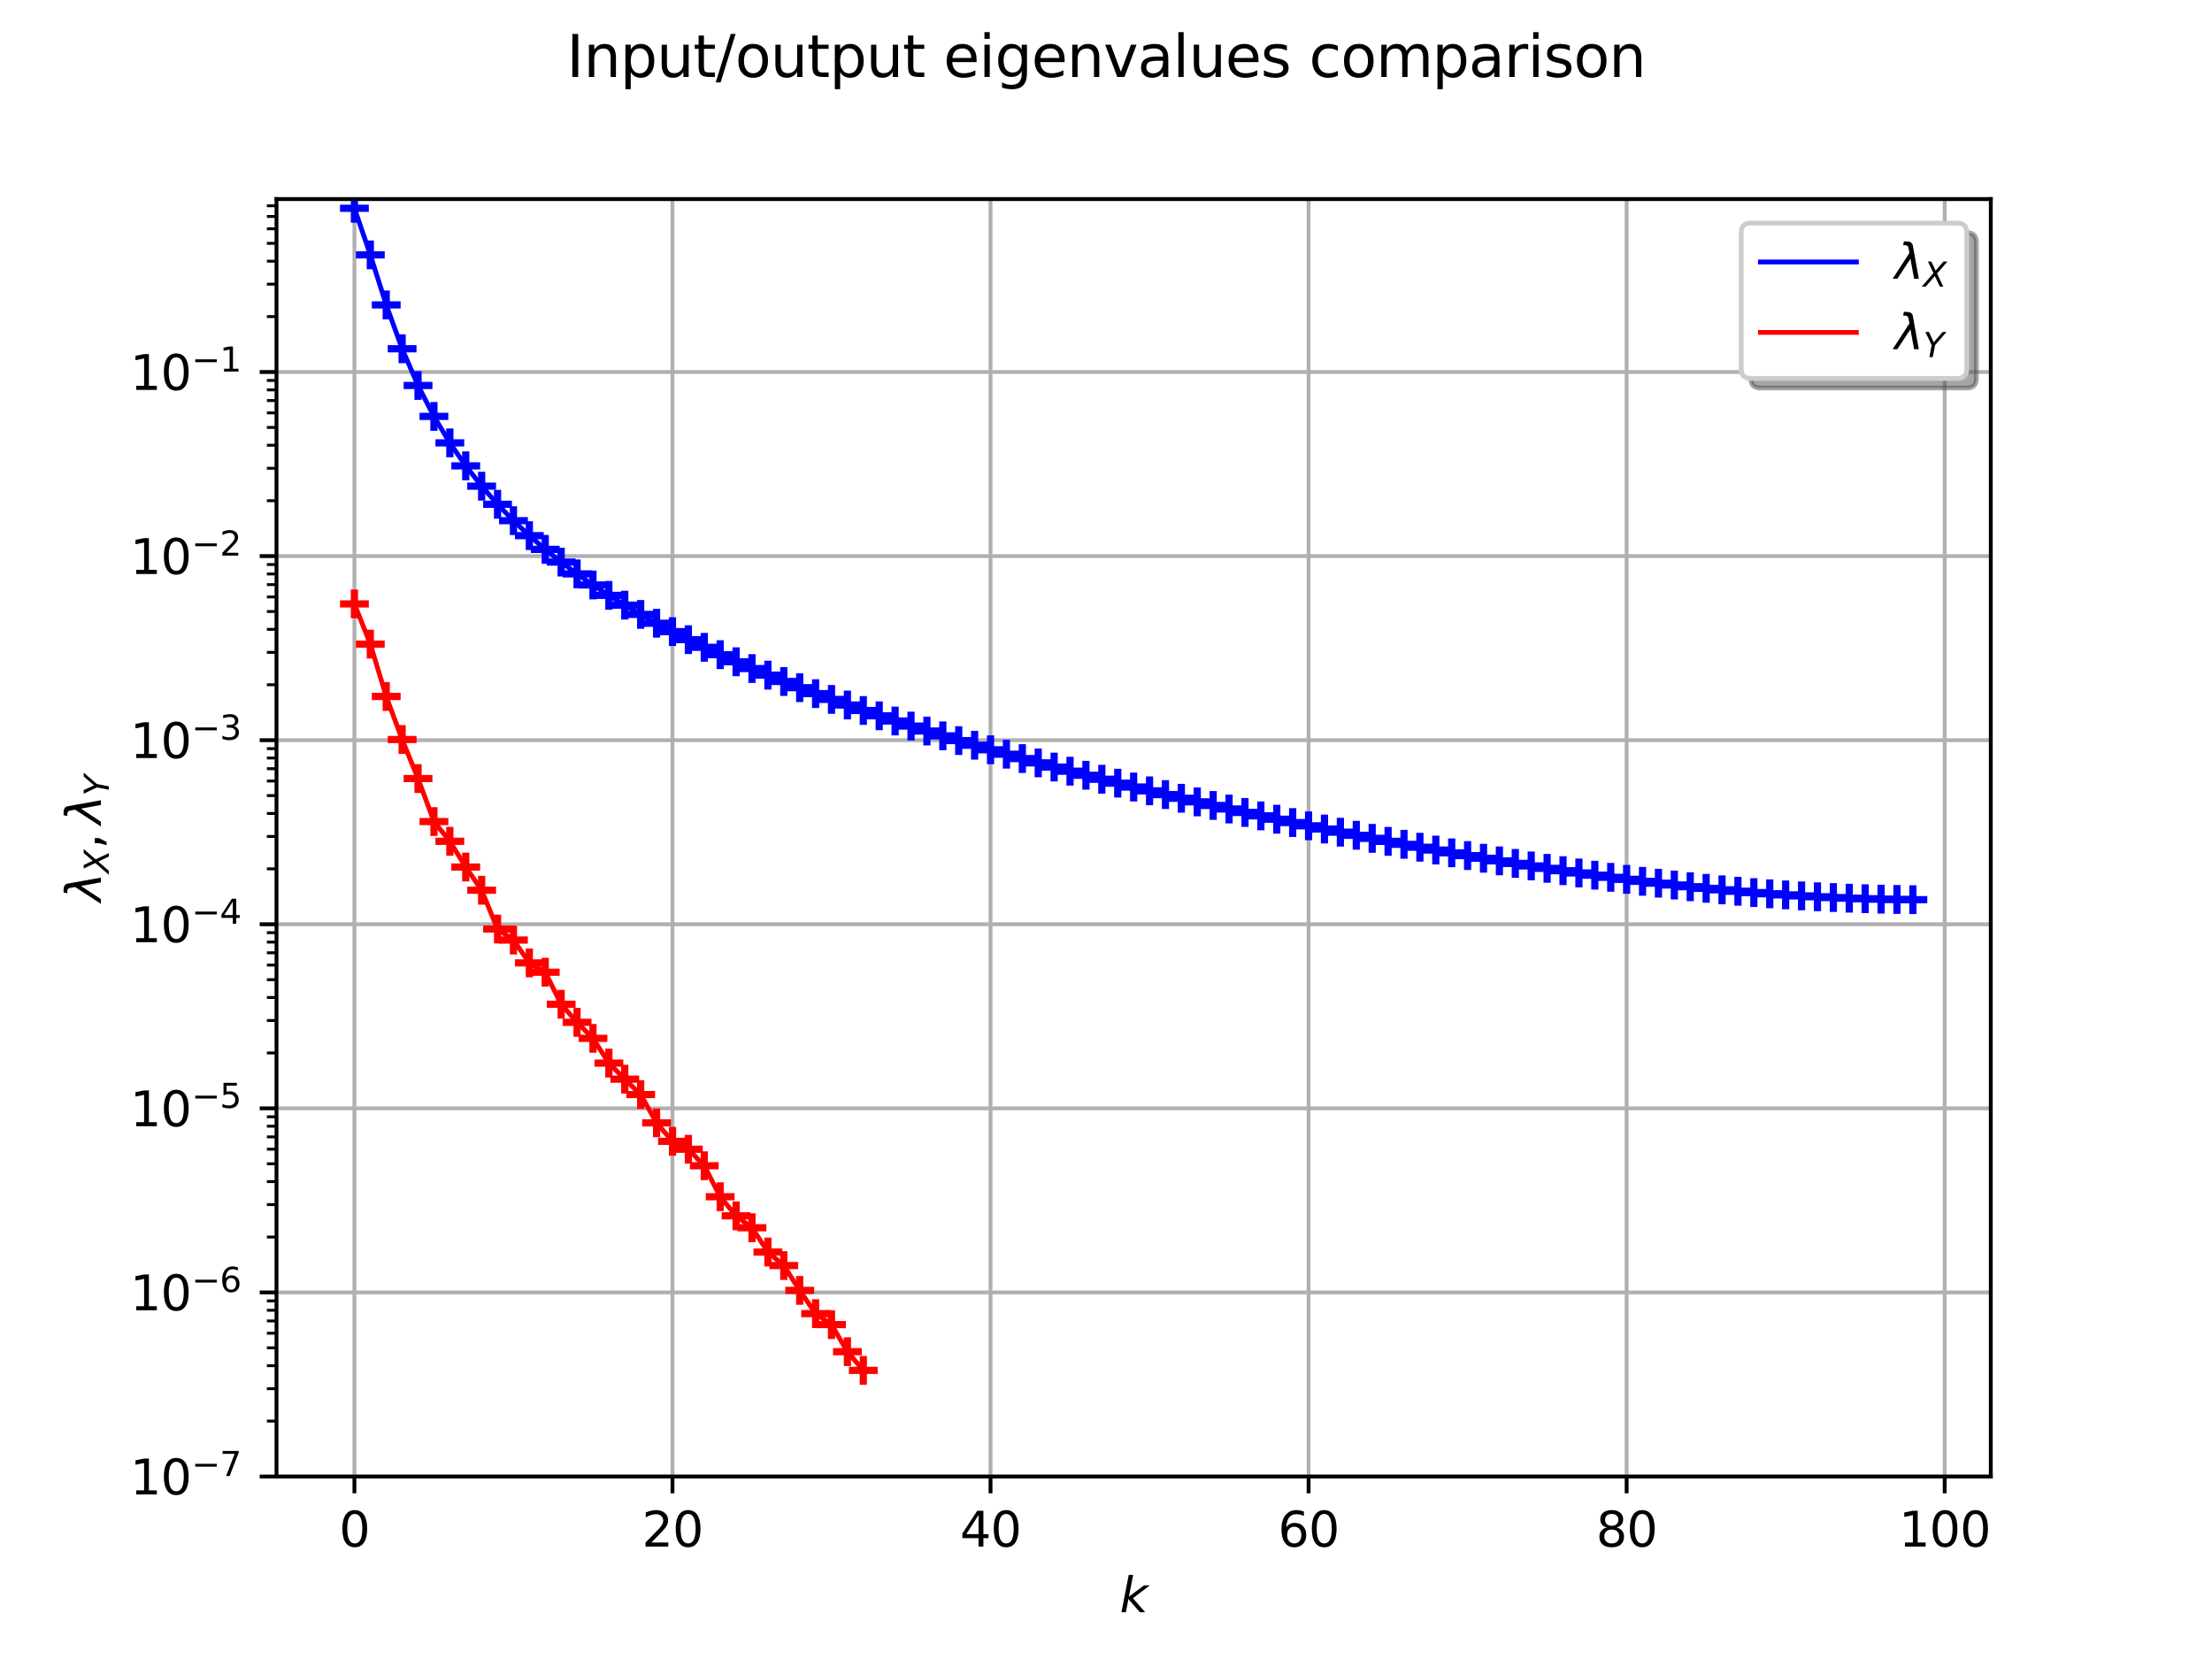 <?xml version="1.0" encoding="utf-8" standalone="no"?>
<!DOCTYPE svg PUBLIC "-//W3C//DTD SVG 1.1//EN"
  "http://www.w3.org/Graphics/SVG/1.1/DTD/svg11.dtd">
<svg xmlns:xlink="http://www.w3.org/1999/xlink" width="460.8pt" height="345.6pt" viewBox="0 0 460.8 345.6" xmlns="http://www.w3.org/2000/svg" version="1.1">
 <defs>
  <style type="text/css">*{stroke-linejoin: round; stroke-linecap: butt}</style>
 </defs>
 <g id="figure_1">
  <g id="patch_1">
   <path d="M 0 345.6 
L 460.8 345.6 
L 460.8 0 
L 0 0 
z
" style="fill: #ffffff"/>
  </g>
  <g id="axes_1">
   <g id="patch_2">
    <path d="M 57.6 307.584 
L 414.72 307.584 
L 414.72 41.472 
L 57.6 41.472 
z
" style="fill: #ffffff"/>
   </g>
   <g id="matplotlib.axis_1">
    <g id="xtick_1">
     <g id="line2d_1">
      <path d="M 73.833 307.584 
L 73.833 41.472 
" clip-path="url(#p99eacfb266)" style="fill: none; stroke: #b0b0b0; stroke-width: 0.8; stroke-linecap: square"/>
     </g>
     <g id="line2d_2">
      <defs>
       <path id="m330b2180f5" d="M 0 0 
L 0 3.5 
" style="stroke: #000000; stroke-width: 0.8"/>
      </defs>
      <g>
       <use xlink:href="#m330b2180f5" x="73.833" y="307.584" style="stroke: #000000; stroke-width: 0.8"/>
      </g>
     </g>
     <g id="text_1">
      <!-- 0 -->
      <g transform="translate(70.651 322.182) scale(0.1 -0.1)">
       <defs>
        <path id="DejaVuSans-30" d="M 2034 4250 
Q 1547 4250 1301 3770 
Q 1056 3291 1056 2328 
Q 1056 1369 1301 889 
Q 1547 409 2034 409 
Q 2525 409 2770 889 
Q 3016 1369 3016 2328 
Q 3016 3291 2770 3770 
Q 2525 4250 2034 4250 
z
M 2034 4750 
Q 2819 4750 3233 4129 
Q 3647 3509 3647 2328 
Q 3647 1150 3233 529 
Q 2819 -91 2034 -91 
Q 1250 -91 836 529 
Q 422 1150 422 2328 
Q 422 3509 836 4129 
Q 1250 4750 2034 4750 
z
" transform="scale(0.016)"/>
       </defs>
       <use xlink:href="#DejaVuSans-30"/>
      </g>
     </g>
    </g>
    <g id="xtick_2">
     <g id="line2d_3">
      <path d="M 140.089 307.584 
L 140.089 41.472 
" clip-path="url(#p99eacfb266)" style="fill: none; stroke: #b0b0b0; stroke-width: 0.8; stroke-linecap: square"/>
     </g>
     <g id="line2d_4">
      <g>
       <use xlink:href="#m330b2180f5" x="140.089" y="307.584" style="stroke: #000000; stroke-width: 0.8"/>
      </g>
     </g>
     <g id="text_2">
      <!-- 20 -->
      <g transform="translate(133.726 322.182) scale(0.1 -0.1)">
       <defs>
        <path id="DejaVuSans-32" d="M 1228 531 
L 3431 531 
L 3431 0 
L 469 0 
L 469 531 
Q 828 903 1448 1529 
Q 2069 2156 2228 2338 
Q 2531 2678 2651 2914 
Q 2772 3150 2772 3378 
Q 2772 3750 2511 3984 
Q 2250 4219 1831 4219 
Q 1534 4219 1204 4116 
Q 875 4013 500 3803 
L 500 4441 
Q 881 4594 1212 4672 
Q 1544 4750 1819 4750 
Q 2544 4750 2975 4387 
Q 3406 4025 3406 3419 
Q 3406 3131 3298 2873 
Q 3191 2616 2906 2266 
Q 2828 2175 2409 1742 
Q 1991 1309 1228 531 
z
" transform="scale(0.016)"/>
       </defs>
       <use xlink:href="#DejaVuSans-32"/>
       <use xlink:href="#DejaVuSans-30" transform="translate(63.623 0)"/>
      </g>
     </g>
    </g>
    <g id="xtick_3">
     <g id="line2d_5">
      <path d="M 206.345 307.584 
L 206.345 41.472 
" clip-path="url(#p99eacfb266)" style="fill: none; stroke: #b0b0b0; stroke-width: 0.8; stroke-linecap: square"/>
     </g>
     <g id="line2d_6">
      <g>
       <use xlink:href="#m330b2180f5" x="206.345" y="307.584" style="stroke: #000000; stroke-width: 0.8"/>
      </g>
     </g>
     <g id="text_3">
      <!-- 40 -->
      <g transform="translate(199.982 322.182) scale(0.1 -0.1)">
       <defs>
        <path id="DejaVuSans-34" d="M 2419 4116 
L 825 1625 
L 2419 1625 
L 2419 4116 
z
M 2253 4666 
L 3047 4666 
L 3047 1625 
L 3713 1625 
L 3713 1100 
L 3047 1100 
L 3047 0 
L 2419 0 
L 2419 1100 
L 313 1100 
L 313 1709 
L 2253 4666 
z
" transform="scale(0.016)"/>
       </defs>
       <use xlink:href="#DejaVuSans-34"/>
       <use xlink:href="#DejaVuSans-30" transform="translate(63.623 0)"/>
      </g>
     </g>
    </g>
    <g id="xtick_4">
     <g id="line2d_7">
      <path d="M 272.601 307.584 
L 272.601 41.472 
" clip-path="url(#p99eacfb266)" style="fill: none; stroke: #b0b0b0; stroke-width: 0.8; stroke-linecap: square"/>
     </g>
     <g id="line2d_8">
      <g>
       <use xlink:href="#m330b2180f5" x="272.601" y="307.584" style="stroke: #000000; stroke-width: 0.8"/>
      </g>
     </g>
     <g id="text_4">
      <!-- 60 -->
      <g transform="translate(266.238 322.182) scale(0.1 -0.1)">
       <defs>
        <path id="DejaVuSans-36" d="M 2113 2584 
Q 1688 2584 1439 2293 
Q 1191 2003 1191 1497 
Q 1191 994 1439 701 
Q 1688 409 2113 409 
Q 2538 409 2786 701 
Q 3034 994 3034 1497 
Q 3034 2003 2786 2293 
Q 2538 2584 2113 2584 
z
M 3366 4563 
L 3366 3988 
Q 3128 4100 2886 4159 
Q 2644 4219 2406 4219 
Q 1781 4219 1451 3797 
Q 1122 3375 1075 2522 
Q 1259 2794 1537 2939 
Q 1816 3084 2150 3084 
Q 2853 3084 3261 2657 
Q 3669 2231 3669 1497 
Q 3669 778 3244 343 
Q 2819 -91 2113 -91 
Q 1303 -91 875 529 
Q 447 1150 447 2328 
Q 447 3434 972 4092 
Q 1497 4750 2381 4750 
Q 2619 4750 2861 4703 
Q 3103 4656 3366 4563 
z
" transform="scale(0.016)"/>
       </defs>
       <use xlink:href="#DejaVuSans-36"/>
       <use xlink:href="#DejaVuSans-30" transform="translate(63.623 0)"/>
      </g>
     </g>
    </g>
    <g id="xtick_5">
     <g id="line2d_9">
      <path d="M 338.857 307.584 
L 338.857 41.472 
" clip-path="url(#p99eacfb266)" style="fill: none; stroke: #b0b0b0; stroke-width: 0.8; stroke-linecap: square"/>
     </g>
     <g id="line2d_10">
      <g>
       <use xlink:href="#m330b2180f5" x="338.857" y="307.584" style="stroke: #000000; stroke-width: 0.8"/>
      </g>
     </g>
     <g id="text_5">
      <!-- 80 -->
      <g transform="translate(332.494 322.182) scale(0.1 -0.1)">
       <defs>
        <path id="DejaVuSans-38" d="M 2034 2216 
Q 1584 2216 1326 1975 
Q 1069 1734 1069 1313 
Q 1069 891 1326 650 
Q 1584 409 2034 409 
Q 2484 409 2743 651 
Q 3003 894 3003 1313 
Q 3003 1734 2745 1975 
Q 2488 2216 2034 2216 
z
M 1403 2484 
Q 997 2584 770 2862 
Q 544 3141 544 3541 
Q 544 4100 942 4425 
Q 1341 4750 2034 4750 
Q 2731 4750 3128 4425 
Q 3525 4100 3525 3541 
Q 3525 3141 3298 2862 
Q 3072 2584 2669 2484 
Q 3125 2378 3379 2068 
Q 3634 1759 3634 1313 
Q 3634 634 3220 271 
Q 2806 -91 2034 -91 
Q 1263 -91 848 271 
Q 434 634 434 1313 
Q 434 1759 690 2068 
Q 947 2378 1403 2484 
z
M 1172 3481 
Q 1172 3119 1398 2916 
Q 1625 2713 2034 2713 
Q 2441 2713 2670 2916 
Q 2900 3119 2900 3481 
Q 2900 3844 2670 4047 
Q 2441 4250 2034 4250 
Q 1625 4250 1398 4047 
Q 1172 3844 1172 3481 
z
" transform="scale(0.016)"/>
       </defs>
       <use xlink:href="#DejaVuSans-38"/>
       <use xlink:href="#DejaVuSans-30" transform="translate(63.623 0)"/>
      </g>
     </g>
    </g>
    <g id="xtick_6">
     <g id="line2d_11">
      <path d="M 405.113 307.584 
L 405.113 41.472 
" clip-path="url(#p99eacfb266)" style="fill: none; stroke: #b0b0b0; stroke-width: 0.8; stroke-linecap: square"/>
     </g>
     <g id="line2d_12">
      <g>
       <use xlink:href="#m330b2180f5" x="405.113" y="307.584" style="stroke: #000000; stroke-width: 0.8"/>
      </g>
     </g>
     <g id="text_6">
      <!-- 100 -->
      <g transform="translate(395.569 322.182) scale(0.1 -0.1)">
       <defs>
        <path id="DejaVuSans-31" d="M 794 531 
L 1825 531 
L 1825 4091 
L 703 3866 
L 703 4441 
L 1819 4666 
L 2450 4666 
L 2450 531 
L 3481 531 
L 3481 0 
L 794 0 
L 794 531 
z
" transform="scale(0.016)"/>
       </defs>
       <use xlink:href="#DejaVuSans-31"/>
       <use xlink:href="#DejaVuSans-30" transform="translate(63.623 0)"/>
       <use xlink:href="#DejaVuSans-30" transform="translate(127.246 0)"/>
      </g>
     </g>
    </g>
    <g id="text_7">
     <!-- $k$ -->
     <g transform="translate(233.26 335.861) scale(0.1 -0.1)">
      <defs>
       <path id="DejaVuSans-Oblique-6b" d="M 1172 4863 
L 1747 4863 
L 1197 2028 
L 3169 3500 
L 3916 3500 
L 1716 1825 
L 3322 0 
L 2625 0 
L 1131 1709 
L 800 0 
L 225 0 
L 1172 4863 
z
" transform="scale(0.016)"/>
      </defs>
      <use xlink:href="#DejaVuSans-Oblique-6b" transform="translate(0 0.016)"/>
     </g>
    </g>
   </g>
   <g id="matplotlib.axis_2">
    <g id="ytick_1">
     <g id="line2d_13">
      <path d="M 57.6 307.584 
L 414.72 307.584 
" clip-path="url(#p99eacfb266)" style="fill: none; stroke: #b0b0b0; stroke-width: 0.8; stroke-linecap: square"/>
     </g>
     <g id="line2d_14">
      <defs>
       <path id="mfeece2574e" d="M 0 0 
L -3.5 0 
" style="stroke: #000000; stroke-width: 0.8"/>
      </defs>
      <g>
       <use xlink:href="#mfeece2574e" x="57.6" y="307.584" style="stroke: #000000; stroke-width: 0.8"/>
      </g>
     </g>
     <g id="text_8">
      <!-- $\mathdefault{10^{-7}}$ -->
      <g transform="translate(27.1 311.383) scale(0.1 -0.1)">
       <defs>
        <path id="DejaVuSans-2212" d="M 678 2272 
L 4684 2272 
L 4684 1741 
L 678 1741 
L 678 2272 
z
" transform="scale(0.016)"/>
        <path id="DejaVuSans-37" d="M 525 4666 
L 3525 4666 
L 3525 4397 
L 1831 0 
L 1172 0 
L 2766 4134 
L 525 4134 
L 525 4666 
z
" transform="scale(0.016)"/>
       </defs>
       <use xlink:href="#DejaVuSans-31" transform="translate(0 0.684)"/>
       <use xlink:href="#DejaVuSans-30" transform="translate(63.623 0.684)"/>
       <use xlink:href="#DejaVuSans-2212" transform="translate(128.203 38.966) scale(0.7)"/>
       <use xlink:href="#DejaVuSans-37" transform="translate(186.855 38.966) scale(0.7)"/>
      </g>
     </g>
    </g>
    <g id="ytick_2">
     <g id="line2d_15">
      <path d="M 57.6 269.236 
L 414.72 269.236 
" clip-path="url(#p99eacfb266)" style="fill: none; stroke: #b0b0b0; stroke-width: 0.8; stroke-linecap: square"/>
     </g>
     <g id="line2d_16">
      <g>
       <use xlink:href="#mfeece2574e" x="57.6" y="269.236" style="stroke: #000000; stroke-width: 0.8"/>
      </g>
     </g>
     <g id="text_9">
      <!-- $\mathdefault{10^{-6}}$ -->
      <g transform="translate(27.1 273.036) scale(0.1 -0.1)">
       <use xlink:href="#DejaVuSans-31" transform="translate(0 0.766)"/>
       <use xlink:href="#DejaVuSans-30" transform="translate(63.623 0.766)"/>
       <use xlink:href="#DejaVuSans-2212" transform="translate(128.203 39.047) scale(0.7)"/>
       <use xlink:href="#DejaVuSans-36" transform="translate(186.855 39.047) scale(0.7)"/>
      </g>
     </g>
    </g>
    <g id="ytick_3">
     <g id="line2d_17">
      <path d="M 57.6 230.889 
L 414.72 230.889 
" clip-path="url(#p99eacfb266)" style="fill: none; stroke: #b0b0b0; stroke-width: 0.8; stroke-linecap: square"/>
     </g>
     <g id="line2d_18">
      <g>
       <use xlink:href="#mfeece2574e" x="57.6" y="230.889" style="stroke: #000000; stroke-width: 0.8"/>
      </g>
     </g>
     <g id="text_10">
      <!-- $\mathdefault{10^{-5}}$ -->
      <g transform="translate(27.1 234.688) scale(0.1 -0.1)">
       <defs>
        <path id="DejaVuSans-35" d="M 691 4666 
L 3169 4666 
L 3169 4134 
L 1269 4134 
L 1269 2991 
Q 1406 3038 1543 3061 
Q 1681 3084 1819 3084 
Q 2600 3084 3056 2656 
Q 3513 2228 3513 1497 
Q 3513 744 3044 326 
Q 2575 -91 1722 -91 
Q 1428 -91 1123 -41 
Q 819 9 494 109 
L 494 744 
Q 775 591 1075 516 
Q 1375 441 1709 441 
Q 2250 441 2565 725 
Q 2881 1009 2881 1497 
Q 2881 1984 2565 2268 
Q 2250 2553 1709 2553 
Q 1456 2553 1204 2497 
Q 953 2441 691 2322 
L 691 4666 
z
" transform="scale(0.016)"/>
       </defs>
       <use xlink:href="#DejaVuSans-31" transform="translate(0 0.684)"/>
       <use xlink:href="#DejaVuSans-30" transform="translate(63.623 0.684)"/>
       <use xlink:href="#DejaVuSans-2212" transform="translate(128.203 38.966) scale(0.7)"/>
       <use xlink:href="#DejaVuSans-35" transform="translate(186.855 38.966) scale(0.7)"/>
      </g>
     </g>
    </g>
    <g id="ytick_4">
     <g id="line2d_19">
      <path d="M 57.6 192.541 
L 414.72 192.541 
" clip-path="url(#p99eacfb266)" style="fill: none; stroke: #b0b0b0; stroke-width: 0.8; stroke-linecap: square"/>
     </g>
     <g id="line2d_20">
      <g>
       <use xlink:href="#mfeece2574e" x="57.6" y="192.541" style="stroke: #000000; stroke-width: 0.8"/>
      </g>
     </g>
     <g id="text_11">
      <!-- $\mathdefault{10^{-4}}$ -->
      <g transform="translate(27.1 196.341) scale(0.1 -0.1)">
       <use xlink:href="#DejaVuSans-31" transform="translate(0 0.684)"/>
       <use xlink:href="#DejaVuSans-30" transform="translate(63.623 0.684)"/>
       <use xlink:href="#DejaVuSans-2212" transform="translate(128.203 38.966) scale(0.7)"/>
       <use xlink:href="#DejaVuSans-34" transform="translate(186.855 38.966) scale(0.7)"/>
      </g>
     </g>
    </g>
    <g id="ytick_5">
     <g id="line2d_21">
      <path d="M 57.6 154.194 
L 414.72 154.194 
" clip-path="url(#p99eacfb266)" style="fill: none; stroke: #b0b0b0; stroke-width: 0.8; stroke-linecap: square"/>
     </g>
     <g id="line2d_22">
      <g>
       <use xlink:href="#mfeece2574e" x="57.6" y="154.194" style="stroke: #000000; stroke-width: 0.8"/>
      </g>
     </g>
     <g id="text_12">
      <!-- $\mathdefault{10^{-3}}$ -->
      <g transform="translate(27.1 157.993) scale(0.1 -0.1)">
       <defs>
        <path id="DejaVuSans-33" d="M 2597 2516 
Q 3050 2419 3304 2112 
Q 3559 1806 3559 1356 
Q 3559 666 3084 287 
Q 2609 -91 1734 -91 
Q 1441 -91 1130 -33 
Q 819 25 488 141 
L 488 750 
Q 750 597 1062 519 
Q 1375 441 1716 441 
Q 2309 441 2620 675 
Q 2931 909 2931 1356 
Q 2931 1769 2642 2001 
Q 2353 2234 1838 2234 
L 1294 2234 
L 1294 2753 
L 1863 2753 
Q 2328 2753 2575 2939 
Q 2822 3125 2822 3475 
Q 2822 3834 2567 4026 
Q 2313 4219 1838 4219 
Q 1578 4219 1281 4162 
Q 984 4106 628 3988 
L 628 4550 
Q 988 4650 1302 4700 
Q 1616 4750 1894 4750 
Q 2613 4750 3031 4423 
Q 3450 4097 3450 3541 
Q 3450 3153 3228 2886 
Q 3006 2619 2597 2516 
z
" transform="scale(0.016)"/>
       </defs>
       <use xlink:href="#DejaVuSans-31" transform="translate(0 0.766)"/>
       <use xlink:href="#DejaVuSans-30" transform="translate(63.623 0.766)"/>
       <use xlink:href="#DejaVuSans-2212" transform="translate(128.203 39.047) scale(0.7)"/>
       <use xlink:href="#DejaVuSans-33" transform="translate(186.855 39.047) scale(0.7)"/>
      </g>
     </g>
    </g>
    <g id="ytick_6">
     <g id="line2d_23">
      <path d="M 57.6 115.846 
L 414.72 115.846 
" clip-path="url(#p99eacfb266)" style="fill: none; stroke: #b0b0b0; stroke-width: 0.8; stroke-linecap: square"/>
     </g>
     <g id="line2d_24">
      <g>
       <use xlink:href="#mfeece2574e" x="57.6" y="115.846" style="stroke: #000000; stroke-width: 0.8"/>
      </g>
     </g>
     <g id="text_13">
      <!-- $\mathdefault{10^{-2}}$ -->
      <g transform="translate(27.1 119.646) scale(0.1 -0.1)">
       <use xlink:href="#DejaVuSans-31" transform="translate(0 0.766)"/>
       <use xlink:href="#DejaVuSans-30" transform="translate(63.623 0.766)"/>
       <use xlink:href="#DejaVuSans-2212" transform="translate(128.203 39.047) scale(0.7)"/>
       <use xlink:href="#DejaVuSans-32" transform="translate(186.855 39.047) scale(0.7)"/>
      </g>
     </g>
    </g>
    <g id="ytick_7">
     <g id="line2d_25">
      <path d="M 57.6 77.499 
L 414.72 77.499 
" clip-path="url(#p99eacfb266)" style="fill: none; stroke: #b0b0b0; stroke-width: 0.8; stroke-linecap: square"/>
     </g>
     <g id="line2d_26">
      <g>
       <use xlink:href="#mfeece2574e" x="57.6" y="77.499" style="stroke: #000000; stroke-width: 0.8"/>
      </g>
     </g>
     <g id="text_14">
      <!-- $\mathdefault{10^{-1}}$ -->
      <g transform="translate(27.1 81.298) scale(0.1 -0.1)">
       <use xlink:href="#DejaVuSans-31" transform="translate(0 0.684)"/>
       <use xlink:href="#DejaVuSans-30" transform="translate(63.623 0.684)"/>
       <use xlink:href="#DejaVuSans-2212" transform="translate(128.203 38.966) scale(0.7)"/>
       <use xlink:href="#DejaVuSans-31" transform="translate(186.855 38.966) scale(0.7)"/>
      </g>
     </g>
    </g>
    <g id="ytick_8">
     <g id="line2d_27">
      <defs>
       <path id="m1fc6b4ed3c" d="M 0 0 
L -2 0 
" style="stroke: #000000; stroke-width: 0.6"/>
      </defs>
      <g>
       <use xlink:href="#m1fc6b4ed3c" x="57.6" y="296.04" style="stroke: #000000; stroke-width: 0.6"/>
      </g>
     </g>
    </g>
    <g id="ytick_9">
     <g id="line2d_28">
      <g>
       <use xlink:href="#m1fc6b4ed3c" x="57.6" y="289.288" style="stroke: #000000; stroke-width: 0.6"/>
      </g>
     </g>
    </g>
    <g id="ytick_10">
     <g id="line2d_29">
      <g>
       <use xlink:href="#m1fc6b4ed3c" x="57.6" y="284.496" style="stroke: #000000; stroke-width: 0.6"/>
      </g>
     </g>
    </g>
    <g id="ytick_11">
     <g id="line2d_30">
      <g>
       <use xlink:href="#m1fc6b4ed3c" x="57.6" y="280.78" style="stroke: #000000; stroke-width: 0.6"/>
      </g>
     </g>
    </g>
    <g id="ytick_12">
     <g id="line2d_31">
      <g>
       <use xlink:href="#m1fc6b4ed3c" x="57.6" y="277.744" style="stroke: #000000; stroke-width: 0.6"/>
      </g>
     </g>
    </g>
    <g id="ytick_13">
     <g id="line2d_32">
      <g>
       <use xlink:href="#m1fc6b4ed3c" x="57.6" y="275.177" style="stroke: #000000; stroke-width: 0.6"/>
      </g>
     </g>
    </g>
    <g id="ytick_14">
     <g id="line2d_33">
      <g>
       <use xlink:href="#m1fc6b4ed3c" x="57.6" y="272.953" style="stroke: #000000; stroke-width: 0.6"/>
      </g>
     </g>
    </g>
    <g id="ytick_15">
     <g id="line2d_34">
      <g>
       <use xlink:href="#m1fc6b4ed3c" x="57.6" y="270.991" style="stroke: #000000; stroke-width: 0.6"/>
      </g>
     </g>
    </g>
    <g id="ytick_16">
     <g id="line2d_35">
      <g>
       <use xlink:href="#m1fc6b4ed3c" x="57.6" y="257.693" style="stroke: #000000; stroke-width: 0.6"/>
      </g>
     </g>
    </g>
    <g id="ytick_17">
     <g id="line2d_36">
      <g>
       <use xlink:href="#m1fc6b4ed3c" x="57.6" y="250.94" style="stroke: #000000; stroke-width: 0.6"/>
      </g>
     </g>
    </g>
    <g id="ytick_18">
     <g id="line2d_37">
      <g>
       <use xlink:href="#m1fc6b4ed3c" x="57.6" y="246.149" style="stroke: #000000; stroke-width: 0.6"/>
      </g>
     </g>
    </g>
    <g id="ytick_19">
     <g id="line2d_38">
      <g>
       <use xlink:href="#m1fc6b4ed3c" x="57.6" y="242.433" style="stroke: #000000; stroke-width: 0.6"/>
      </g>
     </g>
    </g>
    <g id="ytick_20">
     <g id="line2d_39">
      <g>
       <use xlink:href="#m1fc6b4ed3c" x="57.6" y="239.396" style="stroke: #000000; stroke-width: 0.6"/>
      </g>
     </g>
    </g>
    <g id="ytick_21">
     <g id="line2d_40">
      <g>
       <use xlink:href="#m1fc6b4ed3c" x="57.6" y="236.829" style="stroke: #000000; stroke-width: 0.6"/>
      </g>
     </g>
    </g>
    <g id="ytick_22">
     <g id="line2d_41">
      <g>
       <use xlink:href="#m1fc6b4ed3c" x="57.6" y="234.605" style="stroke: #000000; stroke-width: 0.6"/>
      </g>
     </g>
    </g>
    <g id="ytick_23">
     <g id="line2d_42">
      <g>
       <use xlink:href="#m1fc6b4ed3c" x="57.6" y="232.644" style="stroke: #000000; stroke-width: 0.6"/>
      </g>
     </g>
    </g>
    <g id="ytick_24">
     <g id="line2d_43">
      <g>
       <use xlink:href="#m1fc6b4ed3c" x="57.6" y="219.345" style="stroke: #000000; stroke-width: 0.6"/>
      </g>
     </g>
    </g>
    <g id="ytick_25">
     <g id="line2d_44">
      <g>
       <use xlink:href="#m1fc6b4ed3c" x="57.6" y="212.593" style="stroke: #000000; stroke-width: 0.6"/>
      </g>
     </g>
    </g>
    <g id="ytick_26">
     <g id="line2d_45">
      <g>
       <use xlink:href="#m1fc6b4ed3c" x="57.6" y="207.801" style="stroke: #000000; stroke-width: 0.6"/>
      </g>
     </g>
    </g>
    <g id="ytick_27">
     <g id="line2d_46">
      <g>
       <use xlink:href="#m1fc6b4ed3c" x="57.6" y="204.085" style="stroke: #000000; stroke-width: 0.6"/>
      </g>
     </g>
    </g>
    <g id="ytick_28">
     <g id="line2d_47">
      <g>
       <use xlink:href="#m1fc6b4ed3c" x="57.6" y="201.049" style="stroke: #000000; stroke-width: 0.6"/>
      </g>
     </g>
    </g>
    <g id="ytick_29">
     <g id="line2d_48">
      <g>
       <use xlink:href="#m1fc6b4ed3c" x="57.6" y="198.482" style="stroke: #000000; stroke-width: 0.6"/>
      </g>
     </g>
    </g>
    <g id="ytick_30">
     <g id="line2d_49">
      <g>
       <use xlink:href="#m1fc6b4ed3c" x="57.6" y="196.258" style="stroke: #000000; stroke-width: 0.6"/>
      </g>
     </g>
    </g>
    <g id="ytick_31">
     <g id="line2d_50">
      <g>
       <use xlink:href="#m1fc6b4ed3c" x="57.6" y="194.296" style="stroke: #000000; stroke-width: 0.6"/>
      </g>
     </g>
    </g>
    <g id="ytick_32">
     <g id="line2d_51">
      <g>
       <use xlink:href="#m1fc6b4ed3c" x="57.6" y="180.998" style="stroke: #000000; stroke-width: 0.6"/>
      </g>
     </g>
    </g>
    <g id="ytick_33">
     <g id="line2d_52">
      <g>
       <use xlink:href="#m1fc6b4ed3c" x="57.6" y="174.245" style="stroke: #000000; stroke-width: 0.6"/>
      </g>
     </g>
    </g>
    <g id="ytick_34">
     <g id="line2d_53">
      <g>
       <use xlink:href="#m1fc6b4ed3c" x="57.6" y="169.454" style="stroke: #000000; stroke-width: 0.6"/>
      </g>
     </g>
    </g>
    <g id="ytick_35">
     <g id="line2d_54">
      <g>
       <use xlink:href="#m1fc6b4ed3c" x="57.6" y="165.738" style="stroke: #000000; stroke-width: 0.6"/>
      </g>
     </g>
    </g>
    <g id="ytick_36">
     <g id="line2d_55">
      <g>
       <use xlink:href="#m1fc6b4ed3c" x="57.6" y="162.701" style="stroke: #000000; stroke-width: 0.6"/>
      </g>
     </g>
    </g>
    <g id="ytick_37">
     <g id="line2d_56">
      <g>
       <use xlink:href="#m1fc6b4ed3c" x="57.6" y="160.134" style="stroke: #000000; stroke-width: 0.6"/>
      </g>
     </g>
    </g>
    <g id="ytick_38">
     <g id="line2d_57">
      <g>
       <use xlink:href="#m1fc6b4ed3c" x="57.6" y="157.91" style="stroke: #000000; stroke-width: 0.6"/>
      </g>
     </g>
    </g>
    <g id="ytick_39">
     <g id="line2d_58">
      <g>
       <use xlink:href="#m1fc6b4ed3c" x="57.6" y="155.949" style="stroke: #000000; stroke-width: 0.6"/>
      </g>
     </g>
    </g>
    <g id="ytick_40">
     <g id="line2d_59">
      <g>
       <use xlink:href="#m1fc6b4ed3c" x="57.6" y="142.65" style="stroke: #000000; stroke-width: 0.6"/>
      </g>
     </g>
    </g>
    <g id="ytick_41">
     <g id="line2d_60">
      <g>
       <use xlink:href="#m1fc6b4ed3c" x="57.6" y="135.897" style="stroke: #000000; stroke-width: 0.6"/>
      </g>
     </g>
    </g>
    <g id="ytick_42">
     <g id="line2d_61">
      <g>
       <use xlink:href="#m1fc6b4ed3c" x="57.6" y="131.106" style="stroke: #000000; stroke-width: 0.6"/>
      </g>
     </g>
    </g>
    <g id="ytick_43">
     <g id="line2d_62">
      <g>
       <use xlink:href="#m1fc6b4ed3c" x="57.6" y="127.39" style="stroke: #000000; stroke-width: 0.6"/>
      </g>
     </g>
    </g>
    <g id="ytick_44">
     <g id="line2d_63">
      <g>
       <use xlink:href="#m1fc6b4ed3c" x="57.6" y="124.354" style="stroke: #000000; stroke-width: 0.6"/>
      </g>
     </g>
    </g>
    <g id="ytick_45">
     <g id="line2d_64">
      <g>
       <use xlink:href="#m1fc6b4ed3c" x="57.6" y="121.786" style="stroke: #000000; stroke-width: 0.6"/>
      </g>
     </g>
    </g>
    <g id="ytick_46">
     <g id="line2d_65">
      <g>
       <use xlink:href="#m1fc6b4ed3c" x="57.6" y="119.563" style="stroke: #000000; stroke-width: 0.6"/>
      </g>
     </g>
    </g>
    <g id="ytick_47">
     <g id="line2d_66">
      <g>
       <use xlink:href="#m1fc6b4ed3c" x="57.6" y="117.601" style="stroke: #000000; stroke-width: 0.6"/>
      </g>
     </g>
    </g>
    <g id="ytick_48">
     <g id="line2d_67">
      <g>
       <use xlink:href="#m1fc6b4ed3c" x="57.6" y="104.303" style="stroke: #000000; stroke-width: 0.6"/>
      </g>
     </g>
    </g>
    <g id="ytick_49">
     <g id="line2d_68">
      <g>
       <use xlink:href="#m1fc6b4ed3c" x="57.6" y="97.55" style="stroke: #000000; stroke-width: 0.6"/>
      </g>
     </g>
    </g>
    <g id="ytick_50">
     <g id="line2d_69">
      <g>
       <use xlink:href="#m1fc6b4ed3c" x="57.6" y="92.759" style="stroke: #000000; stroke-width: 0.6"/>
      </g>
     </g>
    </g>
    <g id="ytick_51">
     <g id="line2d_70">
      <g>
       <use xlink:href="#m1fc6b4ed3c" x="57.6" y="89.043" style="stroke: #000000; stroke-width: 0.6"/>
      </g>
     </g>
    </g>
    <g id="ytick_52">
     <g id="line2d_71">
      <g>
       <use xlink:href="#m1fc6b4ed3c" x="57.6" y="86.006" style="stroke: #000000; stroke-width: 0.6"/>
      </g>
     </g>
    </g>
    <g id="ytick_53">
     <g id="line2d_72">
      <g>
       <use xlink:href="#m1fc6b4ed3c" x="57.6" y="83.439" style="stroke: #000000; stroke-width: 0.6"/>
      </g>
     </g>
    </g>
    <g id="ytick_54">
     <g id="line2d_73">
      <g>
       <use xlink:href="#m1fc6b4ed3c" x="57.6" y="81.215" style="stroke: #000000; stroke-width: 0.6"/>
      </g>
     </g>
    </g>
    <g id="ytick_55">
     <g id="line2d_74">
      <g>
       <use xlink:href="#m1fc6b4ed3c" x="57.6" y="79.253" style="stroke: #000000; stroke-width: 0.6"/>
      </g>
     </g>
    </g>
    <g id="ytick_56">
     <g id="line2d_75">
      <g>
       <use xlink:href="#m1fc6b4ed3c" x="57.6" y="65.955" style="stroke: #000000; stroke-width: 0.6"/>
      </g>
     </g>
    </g>
    <g id="ytick_57">
     <g id="line2d_76">
      <g>
       <use xlink:href="#m1fc6b4ed3c" x="57.6" y="59.202" style="stroke: #000000; stroke-width: 0.6"/>
      </g>
     </g>
    </g>
    <g id="ytick_58">
     <g id="line2d_77">
      <g>
       <use xlink:href="#m1fc6b4ed3c" x="57.6" y="54.411" style="stroke: #000000; stroke-width: 0.6"/>
      </g>
     </g>
    </g>
    <g id="ytick_59">
     <g id="line2d_78">
      <g>
       <use xlink:href="#m1fc6b4ed3c" x="57.6" y="50.695" style="stroke: #000000; stroke-width: 0.6"/>
      </g>
     </g>
    </g>
    <g id="ytick_60">
     <g id="line2d_79">
      <g>
       <use xlink:href="#m1fc6b4ed3c" x="57.6" y="47.659" style="stroke: #000000; stroke-width: 0.6"/>
      </g>
     </g>
    </g>
    <g id="ytick_61">
     <g id="line2d_80">
      <g>
       <use xlink:href="#m1fc6b4ed3c" x="57.6" y="45.091" style="stroke: #000000; stroke-width: 0.6"/>
      </g>
     </g>
    </g>
    <g id="ytick_62">
     <g id="line2d_81">
      <g>
       <use xlink:href="#m1fc6b4ed3c" x="57.6" y="42.868" style="stroke: #000000; stroke-width: 0.6"/>
      </g>
     </g>
    </g>
    <g id="text_15">
     <!-- $\lambda_X, \lambda_Y$ -->
     <g transform="translate(21.02 187.828) rotate(-90) scale(0.1 -0.1)">
      <defs>
       <path id="DejaVuSans-Oblique-3bb" d="M 2350 4316 
L 3125 0 
L 2516 0 
L 2038 2588 
L 328 0 
L -281 0 
L 1903 3356 
L 1794 3975 
Q 1725 4369 1391 4369 
L 1091 4369 
L 1184 4863 
L 1550 4856 
Q 2253 4847 2350 4316 
z
" transform="scale(0.016)"/>
       <path id="DejaVuSans-Oblique-58" d="M 878 4666 
L 1516 4666 
L 2316 2981 
L 3763 4666 
L 4500 4666 
L 2578 2438 
L 3738 0 
L 3103 0 
L 2163 1966 
L 459 0 
L -275 0 
L 1906 2509 
L 878 4666 
z
" transform="scale(0.016)"/>
       <path id="DejaVuSans-2c" d="M 750 794 
L 1409 794 
L 1409 256 
L 897 -744 
L 494 -744 
L 750 256 
L 750 794 
z
" transform="scale(0.016)"/>
       <path id="DejaVuSans-Oblique-59" d="M 403 4666 
L 1081 4666 
L 1953 2747 
L 3616 4666 
L 4325 4666 
L 2209 2222 
L 1778 0 
L 1147 0 
L 1575 2222 
L 403 4666 
z
" transform="scale(0.016)"/>
      </defs>
      <use xlink:href="#DejaVuSans-Oblique-3bb" transform="translate(0 0.016)"/>
      <use xlink:href="#DejaVuSans-Oblique-58" transform="translate(59.18 -16.391) scale(0.7)"/>
      <use xlink:href="#DejaVuSans-2c" transform="translate(109.868 0.016)"/>
      <use xlink:href="#DejaVuSans-Oblique-3bb" transform="translate(161.138 0.016)"/>
      <use xlink:href="#DejaVuSans-Oblique-59" transform="translate(220.317 -16.391) scale(0.7)"/>
     </g>
    </g>
   </g>
   <g id="line2d_82">
    <path d="M 73.833 43.389 
L 77.146 53.094 
L 80.458 63.522 
L 83.771 72.652 
L 87.084 80.304 
L 90.397 86.746 
L 93.71 92.255 
L 97.022 97.046 
L 100.335 101.274 
L 103.648 105.054 
L 106.961 108.469 
L 110.274 111.583 
L 113.586 114.444 
L 116.899 117.091 
L 120.212 119.554 
L 123.525 121.857 
L 126.838 124.021 
L 130.15 126.063 
L 133.463 127.995 
L 136.776 129.831 
L 140.089 131.579 
L 143.402 133.248 
L 146.714 134.847 
L 150.027 136.38 
L 153.34 137.854 
L 156.653 139.274 
L 159.966 140.644 
L 163.278 141.968 
L 166.591 143.25 
L 169.904 144.492 
L 173.217 145.697 
L 176.53 146.869 
L 179.842 148.008 
L 183.155 149.118 
L 186.468 150.2 
L 189.781 151.255 
L 193.094 152.286 
L 196.406 153.294 
L 199.719 154.28 
L 203.032 155.244 
L 206.345 156.19 
L 209.658 157.116 
L 212.97 158.025 
L 216.283 158.917 
L 219.596 159.793 
L 222.909 160.654 
L 226.222 161.499 
L 229.534 162.331 
L 232.847 163.149 
L 236.16 163.953 
L 239.473 164.745 
L 242.786 165.525 
L 246.098 166.292 
L 249.411 167.048 
L 252.724 167.793 
L 256.037 168.526 
L 259.35 169.248 
L 262.662 169.96 
L 265.975 170.661 
L 269.288 171.351 
L 272.601 172.031 
L 275.914 172.7 
L 279.226 173.358 
L 282.539 174.006 
L 285.852 174.643 
L 289.165 175.27 
L 292.478 175.885 
L 295.79 176.49 
L 299.103 177.083 
L 302.416 177.664 
L 305.729 178.233 
L 309.042 178.79 
L 312.354 179.335 
L 315.667 179.866 
L 318.98 180.384 
L 322.293 180.888 
L 325.606 181.378 
L 328.918 181.853 
L 332.231 182.313 
L 335.544 182.757 
L 338.857 183.184 
L 342.17 183.595 
L 345.482 183.987 
L 348.795 184.362 
L 352.108 184.718 
L 355.421 185.054 
L 358.734 185.37 
L 362.046 185.666 
L 365.359 185.94 
L 368.672 186.192 
L 371.985 186.423 
L 375.298 186.63 
L 378.61 186.815 
L 381.923 186.975 
L 385.236 187.112 
L 388.549 187.224 
L 391.862 187.312 
L 395.174 187.374 
L 398.487 187.413 
" clip-path="url(#p99eacfb266)" style="fill: none; stroke: #0000ff; stroke-linecap: square"/>
   </g>
   <g id="PathCollection_1">
    <defs>
     <path id="md506866858" d="M -3 0 
L 3 0 
M 0 3 
L 0 -3 
" style="stroke: #0000ff; stroke-width: 1.5"/>
    </defs>
    <g clip-path="url(#p99eacfb266)">
     <use xlink:href="#md506866858" x="73.833" y="43.389" style="fill: #0000ff; stroke: #0000ff; stroke-width: 1.5"/>
     <use xlink:href="#md506866858" x="77.146" y="53.094" style="fill: #0000ff; stroke: #0000ff; stroke-width: 1.5"/>
     <use xlink:href="#md506866858" x="80.458" y="63.522" style="fill: #0000ff; stroke: #0000ff; stroke-width: 1.5"/>
     <use xlink:href="#md506866858" x="83.771" y="72.652" style="fill: #0000ff; stroke: #0000ff; stroke-width: 1.5"/>
     <use xlink:href="#md506866858" x="87.084" y="80.304" style="fill: #0000ff; stroke: #0000ff; stroke-width: 1.5"/>
     <use xlink:href="#md506866858" x="90.397" y="86.746" style="fill: #0000ff; stroke: #0000ff; stroke-width: 1.5"/>
     <use xlink:href="#md506866858" x="93.71" y="92.255" style="fill: #0000ff; stroke: #0000ff; stroke-width: 1.5"/>
     <use xlink:href="#md506866858" x="97.022" y="97.046" style="fill: #0000ff; stroke: #0000ff; stroke-width: 1.5"/>
     <use xlink:href="#md506866858" x="100.335" y="101.274" style="fill: #0000ff; stroke: #0000ff; stroke-width: 1.5"/>
     <use xlink:href="#md506866858" x="103.648" y="105.054" style="fill: #0000ff; stroke: #0000ff; stroke-width: 1.5"/>
     <use xlink:href="#md506866858" x="106.961" y="108.469" style="fill: #0000ff; stroke: #0000ff; stroke-width: 1.5"/>
     <use xlink:href="#md506866858" x="110.274" y="111.583" style="fill: #0000ff; stroke: #0000ff; stroke-width: 1.5"/>
     <use xlink:href="#md506866858" x="113.586" y="114.444" style="fill: #0000ff; stroke: #0000ff; stroke-width: 1.5"/>
     <use xlink:href="#md506866858" x="116.899" y="117.091" style="fill: #0000ff; stroke: #0000ff; stroke-width: 1.5"/>
     <use xlink:href="#md506866858" x="120.212" y="119.554" style="fill: #0000ff; stroke: #0000ff; stroke-width: 1.5"/>
     <use xlink:href="#md506866858" x="123.525" y="121.857" style="fill: #0000ff; stroke: #0000ff; stroke-width: 1.5"/>
     <use xlink:href="#md506866858" x="126.838" y="124.021" style="fill: #0000ff; stroke: #0000ff; stroke-width: 1.5"/>
     <use xlink:href="#md506866858" x="130.15" y="126.063" style="fill: #0000ff; stroke: #0000ff; stroke-width: 1.5"/>
     <use xlink:href="#md506866858" x="133.463" y="127.995" style="fill: #0000ff; stroke: #0000ff; stroke-width: 1.5"/>
     <use xlink:href="#md506866858" x="136.776" y="129.831" style="fill: #0000ff; stroke: #0000ff; stroke-width: 1.5"/>
     <use xlink:href="#md506866858" x="140.089" y="131.579" style="fill: #0000ff; stroke: #0000ff; stroke-width: 1.5"/>
     <use xlink:href="#md506866858" x="143.402" y="133.248" style="fill: #0000ff; stroke: #0000ff; stroke-width: 1.5"/>
     <use xlink:href="#md506866858" x="146.714" y="134.847" style="fill: #0000ff; stroke: #0000ff; stroke-width: 1.5"/>
     <use xlink:href="#md506866858" x="150.027" y="136.38" style="fill: #0000ff; stroke: #0000ff; stroke-width: 1.5"/>
     <use xlink:href="#md506866858" x="153.34" y="137.854" style="fill: #0000ff; stroke: #0000ff; stroke-width: 1.5"/>
     <use xlink:href="#md506866858" x="156.653" y="139.274" style="fill: #0000ff; stroke: #0000ff; stroke-width: 1.5"/>
     <use xlink:href="#md506866858" x="159.966" y="140.644" style="fill: #0000ff; stroke: #0000ff; stroke-width: 1.5"/>
     <use xlink:href="#md506866858" x="163.278" y="141.968" style="fill: #0000ff; stroke: #0000ff; stroke-width: 1.5"/>
     <use xlink:href="#md506866858" x="166.591" y="143.25" style="fill: #0000ff; stroke: #0000ff; stroke-width: 1.5"/>
     <use xlink:href="#md506866858" x="169.904" y="144.492" style="fill: #0000ff; stroke: #0000ff; stroke-width: 1.5"/>
     <use xlink:href="#md506866858" x="173.217" y="145.697" style="fill: #0000ff; stroke: #0000ff; stroke-width: 1.5"/>
     <use xlink:href="#md506866858" x="176.53" y="146.869" style="fill: #0000ff; stroke: #0000ff; stroke-width: 1.5"/>
     <use xlink:href="#md506866858" x="179.842" y="148.008" style="fill: #0000ff; stroke: #0000ff; stroke-width: 1.5"/>
     <use xlink:href="#md506866858" x="183.155" y="149.118" style="fill: #0000ff; stroke: #0000ff; stroke-width: 1.5"/>
     <use xlink:href="#md506866858" x="186.468" y="150.2" style="fill: #0000ff; stroke: #0000ff; stroke-width: 1.5"/>
     <use xlink:href="#md506866858" x="189.781" y="151.255" style="fill: #0000ff; stroke: #0000ff; stroke-width: 1.5"/>
     <use xlink:href="#md506866858" x="193.094" y="152.286" style="fill: #0000ff; stroke: #0000ff; stroke-width: 1.5"/>
     <use xlink:href="#md506866858" x="196.406" y="153.294" style="fill: #0000ff; stroke: #0000ff; stroke-width: 1.5"/>
     <use xlink:href="#md506866858" x="199.719" y="154.28" style="fill: #0000ff; stroke: #0000ff; stroke-width: 1.5"/>
     <use xlink:href="#md506866858" x="203.032" y="155.244" style="fill: #0000ff; stroke: #0000ff; stroke-width: 1.5"/>
     <use xlink:href="#md506866858" x="206.345" y="156.19" style="fill: #0000ff; stroke: #0000ff; stroke-width: 1.5"/>
     <use xlink:href="#md506866858" x="209.658" y="157.116" style="fill: #0000ff; stroke: #0000ff; stroke-width: 1.5"/>
     <use xlink:href="#md506866858" x="212.97" y="158.025" style="fill: #0000ff; stroke: #0000ff; stroke-width: 1.5"/>
     <use xlink:href="#md506866858" x="216.283" y="158.917" style="fill: #0000ff; stroke: #0000ff; stroke-width: 1.5"/>
     <use xlink:href="#md506866858" x="219.596" y="159.793" style="fill: #0000ff; stroke: #0000ff; stroke-width: 1.5"/>
     <use xlink:href="#md506866858" x="222.909" y="160.654" style="fill: #0000ff; stroke: #0000ff; stroke-width: 1.5"/>
     <use xlink:href="#md506866858" x="226.222" y="161.499" style="fill: #0000ff; stroke: #0000ff; stroke-width: 1.5"/>
     <use xlink:href="#md506866858" x="229.534" y="162.331" style="fill: #0000ff; stroke: #0000ff; stroke-width: 1.5"/>
     <use xlink:href="#md506866858" x="232.847" y="163.149" style="fill: #0000ff; stroke: #0000ff; stroke-width: 1.5"/>
     <use xlink:href="#md506866858" x="236.16" y="163.953" style="fill: #0000ff; stroke: #0000ff; stroke-width: 1.5"/>
     <use xlink:href="#md506866858" x="239.473" y="164.745" style="fill: #0000ff; stroke: #0000ff; stroke-width: 1.5"/>
     <use xlink:href="#md506866858" x="242.786" y="165.525" style="fill: #0000ff; stroke: #0000ff; stroke-width: 1.5"/>
     <use xlink:href="#md506866858" x="246.098" y="166.292" style="fill: #0000ff; stroke: #0000ff; stroke-width: 1.5"/>
     <use xlink:href="#md506866858" x="249.411" y="167.048" style="fill: #0000ff; stroke: #0000ff; stroke-width: 1.5"/>
     <use xlink:href="#md506866858" x="252.724" y="167.793" style="fill: #0000ff; stroke: #0000ff; stroke-width: 1.5"/>
     <use xlink:href="#md506866858" x="256.037" y="168.526" style="fill: #0000ff; stroke: #0000ff; stroke-width: 1.5"/>
     <use xlink:href="#md506866858" x="259.35" y="169.248" style="fill: #0000ff; stroke: #0000ff; stroke-width: 1.5"/>
     <use xlink:href="#md506866858" x="262.662" y="169.96" style="fill: #0000ff; stroke: #0000ff; stroke-width: 1.5"/>
     <use xlink:href="#md506866858" x="265.975" y="170.661" style="fill: #0000ff; stroke: #0000ff; stroke-width: 1.5"/>
     <use xlink:href="#md506866858" x="269.288" y="171.351" style="fill: #0000ff; stroke: #0000ff; stroke-width: 1.5"/>
     <use xlink:href="#md506866858" x="272.601" y="172.031" style="fill: #0000ff; stroke: #0000ff; stroke-width: 1.5"/>
     <use xlink:href="#md506866858" x="275.914" y="172.7" style="fill: #0000ff; stroke: #0000ff; stroke-width: 1.5"/>
     <use xlink:href="#md506866858" x="279.226" y="173.358" style="fill: #0000ff; stroke: #0000ff; stroke-width: 1.5"/>
     <use xlink:href="#md506866858" x="282.539" y="174.006" style="fill: #0000ff; stroke: #0000ff; stroke-width: 1.5"/>
     <use xlink:href="#md506866858" x="285.852" y="174.643" style="fill: #0000ff; stroke: #0000ff; stroke-width: 1.5"/>
     <use xlink:href="#md506866858" x="289.165" y="175.27" style="fill: #0000ff; stroke: #0000ff; stroke-width: 1.5"/>
     <use xlink:href="#md506866858" x="292.478" y="175.885" style="fill: #0000ff; stroke: #0000ff; stroke-width: 1.5"/>
     <use xlink:href="#md506866858" x="295.79" y="176.49" style="fill: #0000ff; stroke: #0000ff; stroke-width: 1.5"/>
     <use xlink:href="#md506866858" x="299.103" y="177.083" style="fill: #0000ff; stroke: #0000ff; stroke-width: 1.5"/>
     <use xlink:href="#md506866858" x="302.416" y="177.664" style="fill: #0000ff; stroke: #0000ff; stroke-width: 1.5"/>
     <use xlink:href="#md506866858" x="305.729" y="178.233" style="fill: #0000ff; stroke: #0000ff; stroke-width: 1.5"/>
     <use xlink:href="#md506866858" x="309.042" y="178.79" style="fill: #0000ff; stroke: #0000ff; stroke-width: 1.5"/>
     <use xlink:href="#md506866858" x="312.354" y="179.335" style="fill: #0000ff; stroke: #0000ff; stroke-width: 1.5"/>
     <use xlink:href="#md506866858" x="315.667" y="179.866" style="fill: #0000ff; stroke: #0000ff; stroke-width: 1.5"/>
     <use xlink:href="#md506866858" x="318.98" y="180.384" style="fill: #0000ff; stroke: #0000ff; stroke-width: 1.5"/>
     <use xlink:href="#md506866858" x="322.293" y="180.888" style="fill: #0000ff; stroke: #0000ff; stroke-width: 1.5"/>
     <use xlink:href="#md506866858" x="325.606" y="181.378" style="fill: #0000ff; stroke: #0000ff; stroke-width: 1.5"/>
     <use xlink:href="#md506866858" x="328.918" y="181.853" style="fill: #0000ff; stroke: #0000ff; stroke-width: 1.5"/>
     <use xlink:href="#md506866858" x="332.231" y="182.313" style="fill: #0000ff; stroke: #0000ff; stroke-width: 1.5"/>
     <use xlink:href="#md506866858" x="335.544" y="182.757" style="fill: #0000ff; stroke: #0000ff; stroke-width: 1.5"/>
     <use xlink:href="#md506866858" x="338.857" y="183.184" style="fill: #0000ff; stroke: #0000ff; stroke-width: 1.5"/>
     <use xlink:href="#md506866858" x="342.17" y="183.595" style="fill: #0000ff; stroke: #0000ff; stroke-width: 1.5"/>
     <use xlink:href="#md506866858" x="345.482" y="183.987" style="fill: #0000ff; stroke: #0000ff; stroke-width: 1.5"/>
     <use xlink:href="#md506866858" x="348.795" y="184.362" style="fill: #0000ff; stroke: #0000ff; stroke-width: 1.5"/>
     <use xlink:href="#md506866858" x="352.108" y="184.718" style="fill: #0000ff; stroke: #0000ff; stroke-width: 1.5"/>
     <use xlink:href="#md506866858" x="355.421" y="185.054" style="fill: #0000ff; stroke: #0000ff; stroke-width: 1.5"/>
     <use xlink:href="#md506866858" x="358.734" y="185.37" style="fill: #0000ff; stroke: #0000ff; stroke-width: 1.5"/>
     <use xlink:href="#md506866858" x="362.046" y="185.666" style="fill: #0000ff; stroke: #0000ff; stroke-width: 1.5"/>
     <use xlink:href="#md506866858" x="365.359" y="185.94" style="fill: #0000ff; stroke: #0000ff; stroke-width: 1.5"/>
     <use xlink:href="#md506866858" x="368.672" y="186.192" style="fill: #0000ff; stroke: #0000ff; stroke-width: 1.5"/>
     <use xlink:href="#md506866858" x="371.985" y="186.423" style="fill: #0000ff; stroke: #0000ff; stroke-width: 1.5"/>
     <use xlink:href="#md506866858" x="375.298" y="186.63" style="fill: #0000ff; stroke: #0000ff; stroke-width: 1.5"/>
     <use xlink:href="#md506866858" x="378.61" y="186.815" style="fill: #0000ff; stroke: #0000ff; stroke-width: 1.5"/>
     <use xlink:href="#md506866858" x="381.923" y="186.975" style="fill: #0000ff; stroke: #0000ff; stroke-width: 1.5"/>
     <use xlink:href="#md506866858" x="385.236" y="187.112" style="fill: #0000ff; stroke: #0000ff; stroke-width: 1.5"/>
     <use xlink:href="#md506866858" x="388.549" y="187.224" style="fill: #0000ff; stroke: #0000ff; stroke-width: 1.5"/>
     <use xlink:href="#md506866858" x="391.862" y="187.312" style="fill: #0000ff; stroke: #0000ff; stroke-width: 1.5"/>
     <use xlink:href="#md506866858" x="395.174" y="187.374" style="fill: #0000ff; stroke: #0000ff; stroke-width: 1.5"/>
     <use xlink:href="#md506866858" x="398.487" y="187.413" style="fill: #0000ff; stroke: #0000ff; stroke-width: 1.5"/>
    </g>
   </g>
   <g id="line2d_83">
    <path d="M 73.833 125.807 
L 77.146 134.186 
L 80.458 145.091 
L 83.771 154.053 
L 87.084 162.191 
L 90.397 171.148 
L 93.71 175.258 
L 97.022 180.624 
L 100.335 185.453 
L 103.648 193.538 
L 106.961 195.827 
L 110.274 200.593 
L 113.586 202.533 
L 116.899 209.199 
L 120.212 212.969 
L 123.525 216.31 
L 126.838 221.462 
L 130.15 224.812 
L 133.463 228.015 
L 136.776 233.914 
L 140.089 237.756 
L 143.402 239.407 
L 146.714 242.849 
L 150.027 249.303 
L 153.34 253.282 
L 156.653 255.757 
L 159.966 260.82 
L 163.278 263.642 
L 166.591 268.812 
L 169.904 273.65 
L 173.217 275.943 
L 176.53 281.58 
L 179.842 285.472 
" clip-path="url(#p99eacfb266)" style="fill: none; stroke: #ff0000; stroke-linecap: square"/>
   </g>
   <g id="patch_3">
    <path d="M 57.6 307.584 
L 57.6 41.472 
" style="fill: none; stroke: #000000; stroke-width: 0.8; stroke-linejoin: miter; stroke-linecap: square"/>
   </g>
   <g id="patch_4">
    <path d="M 414.72 307.584 
L 414.72 41.472 
" style="fill: none; stroke: #000000; stroke-width: 0.8; stroke-linejoin: miter; stroke-linecap: square"/>
   </g>
   <g id="patch_5">
    <path d="M 57.6 307.584 
L 414.72 307.584 
" style="fill: none; stroke: #000000; stroke-width: 0.8; stroke-linejoin: miter; stroke-linecap: square"/>
   </g>
   <g id="patch_6">
    <path d="M 57.6 41.472 
L 414.72 41.472 
" style="fill: none; stroke: #000000; stroke-width: 0.8; stroke-linejoin: miter; stroke-linecap: square"/>
   </g>
   <g id="PathCollection_2">
    <defs>
     <path id="mb607d7d48d" d="M -3 0 
L 3 0 
M 0 3 
L 0 -3 
" style="stroke: #ff0000; stroke-width: 1.5"/>
    </defs>
    <g clip-path="url(#p99eacfb266)">
     <use xlink:href="#mb607d7d48d" x="73.833" y="125.807" style="fill: #ff0000; stroke: #ff0000; stroke-width: 1.5"/>
     <use xlink:href="#mb607d7d48d" x="77.146" y="134.186" style="fill: #ff0000; stroke: #ff0000; stroke-width: 1.5"/>
     <use xlink:href="#mb607d7d48d" x="80.458" y="145.091" style="fill: #ff0000; stroke: #ff0000; stroke-width: 1.5"/>
     <use xlink:href="#mb607d7d48d" x="83.771" y="154.053" style="fill: #ff0000; stroke: #ff0000; stroke-width: 1.5"/>
     <use xlink:href="#mb607d7d48d" x="87.084" y="162.191" style="fill: #ff0000; stroke: #ff0000; stroke-width: 1.5"/>
     <use xlink:href="#mb607d7d48d" x="90.397" y="171.148" style="fill: #ff0000; stroke: #ff0000; stroke-width: 1.5"/>
     <use xlink:href="#mb607d7d48d" x="93.71" y="175.258" style="fill: #ff0000; stroke: #ff0000; stroke-width: 1.5"/>
     <use xlink:href="#mb607d7d48d" x="97.022" y="180.624" style="fill: #ff0000; stroke: #ff0000; stroke-width: 1.5"/>
     <use xlink:href="#mb607d7d48d" x="100.335" y="185.453" style="fill: #ff0000; stroke: #ff0000; stroke-width: 1.5"/>
     <use xlink:href="#mb607d7d48d" x="103.648" y="193.538" style="fill: #ff0000; stroke: #ff0000; stroke-width: 1.5"/>
     <use xlink:href="#mb607d7d48d" x="106.961" y="195.827" style="fill: #ff0000; stroke: #ff0000; stroke-width: 1.5"/>
     <use xlink:href="#mb607d7d48d" x="110.274" y="200.593" style="fill: #ff0000; stroke: #ff0000; stroke-width: 1.5"/>
     <use xlink:href="#mb607d7d48d" x="113.586" y="202.533" style="fill: #ff0000; stroke: #ff0000; stroke-width: 1.5"/>
     <use xlink:href="#mb607d7d48d" x="116.899" y="209.199" style="fill: #ff0000; stroke: #ff0000; stroke-width: 1.5"/>
     <use xlink:href="#mb607d7d48d" x="120.212" y="212.969" style="fill: #ff0000; stroke: #ff0000; stroke-width: 1.5"/>
     <use xlink:href="#mb607d7d48d" x="123.525" y="216.31" style="fill: #ff0000; stroke: #ff0000; stroke-width: 1.5"/>
     <use xlink:href="#mb607d7d48d" x="126.838" y="221.462" style="fill: #ff0000; stroke: #ff0000; stroke-width: 1.5"/>
     <use xlink:href="#mb607d7d48d" x="130.15" y="224.812" style="fill: #ff0000; stroke: #ff0000; stroke-width: 1.5"/>
     <use xlink:href="#mb607d7d48d" x="133.463" y="228.015" style="fill: #ff0000; stroke: #ff0000; stroke-width: 1.5"/>
     <use xlink:href="#mb607d7d48d" x="136.776" y="233.914" style="fill: #ff0000; stroke: #ff0000; stroke-width: 1.5"/>
     <use xlink:href="#mb607d7d48d" x="140.089" y="237.756" style="fill: #ff0000; stroke: #ff0000; stroke-width: 1.5"/>
     <use xlink:href="#mb607d7d48d" x="143.402" y="239.407" style="fill: #ff0000; stroke: #ff0000; stroke-width: 1.5"/>
     <use xlink:href="#mb607d7d48d" x="146.714" y="242.849" style="fill: #ff0000; stroke: #ff0000; stroke-width: 1.5"/>
     <use xlink:href="#mb607d7d48d" x="150.027" y="249.303" style="fill: #ff0000; stroke: #ff0000; stroke-width: 1.5"/>
     <use xlink:href="#mb607d7d48d" x="153.34" y="253.282" style="fill: #ff0000; stroke: #ff0000; stroke-width: 1.5"/>
     <use xlink:href="#mb607d7d48d" x="156.653" y="255.757" style="fill: #ff0000; stroke: #ff0000; stroke-width: 1.5"/>
     <use xlink:href="#mb607d7d48d" x="159.966" y="260.82" style="fill: #ff0000; stroke: #ff0000; stroke-width: 1.5"/>
     <use xlink:href="#mb607d7d48d" x="163.278" y="263.642" style="fill: #ff0000; stroke: #ff0000; stroke-width: 1.5"/>
     <use xlink:href="#mb607d7d48d" x="166.591" y="268.812" style="fill: #ff0000; stroke: #ff0000; stroke-width: 1.5"/>
     <use xlink:href="#mb607d7d48d" x="169.904" y="273.65" style="fill: #ff0000; stroke: #ff0000; stroke-width: 1.5"/>
     <use xlink:href="#mb607d7d48d" x="173.217" y="275.943" style="fill: #ff0000; stroke: #ff0000; stroke-width: 1.5"/>
     <use xlink:href="#mb607d7d48d" x="176.53" y="281.58" style="fill: #ff0000; stroke: #ff0000; stroke-width: 1.5"/>
     <use xlink:href="#mb607d7d48d" x="179.842" y="285.472" style="fill: #ff0000; stroke: #ff0000; stroke-width: 1.5"/>
    </g>
   </g>
   <g id="legend_1">
    <g id="patch_7">
     <path d="M 366.72 80.828 
L 409.72 80.828 
Q 411.72 80.828 411.72 78.828 
L 411.72 50.472 
Q 411.72 48.472 409.72 48.472 
L 366.72 48.472 
Q 364.72 48.472 364.72 50.472 
L 364.72 78.828 
Q 364.72 80.828 366.72 80.828 
z
" style="fill: #4d4d4d; opacity: 0.5; stroke: #4d4d4d; stroke-linejoin: miter"/>
    </g>
    <g id="patch_8">
     <path d="M 364.72 78.828 
L 407.72 78.828 
Q 409.72 78.828 409.72 76.828 
L 409.72 48.472 
Q 409.72 46.472 407.72 46.472 
L 364.72 46.472 
Q 362.72 46.472 362.72 48.472 
L 362.72 76.828 
Q 362.72 78.828 364.72 78.828 
z
" style="fill: #ffffff; stroke: #cccccc; stroke-linejoin: miter"/>
    </g>
    <g id="line2d_84">
     <path d="M 366.72 54.57 
L 376.72 54.57 
L 386.72 54.57 
" style="fill: none; stroke: #0000ff; stroke-linecap: square"/>
    </g>
    <g id="text_16">
     <!-- $\lambda_X$ -->
     <g transform="translate(394.72 58.07) scale(0.1 -0.1)">
      <use xlink:href="#DejaVuSans-Oblique-3bb" transform="translate(0 0.016)"/>
      <use xlink:href="#DejaVuSans-Oblique-58" transform="translate(59.18 -16.391) scale(0.7)"/>
     </g>
    </g>
    <g id="line2d_85">
     <path d="M 366.72 69.249 
L 376.72 69.249 
L 386.72 69.249 
" style="fill: none; stroke: #ff0000; stroke-linecap: square"/>
    </g>
    <g id="text_17">
     <!-- $\lambda_Y$ -->
     <g transform="translate(394.72 72.749) scale(0.1 -0.1)">
      <use xlink:href="#DejaVuSans-Oblique-3bb" transform="translate(0 0.016)"/>
      <use xlink:href="#DejaVuSans-Oblique-59" transform="translate(59.18 -16.391) scale(0.7)"/>
     </g>
    </g>
   </g>
  </g>
  <g id="text_18">
   <!-- Input/output eigenvalues comparison -->
   <g transform="translate(118.028 16.03) scale(0.12 -0.12)">
    <defs>
     <path id="DejaVuSans-49" d="M 628 4666 
L 1259 4666 
L 1259 0 
L 628 0 
L 628 4666 
z
" transform="scale(0.016)"/>
     <path id="DejaVuSans-6e" d="M 3513 2113 
L 3513 0 
L 2938 0 
L 2938 2094 
Q 2938 2591 2744 2837 
Q 2550 3084 2163 3084 
Q 1697 3084 1428 2787 
Q 1159 2491 1159 1978 
L 1159 0 
L 581 0 
L 581 3500 
L 1159 3500 
L 1159 2956 
Q 1366 3272 1645 3428 
Q 1925 3584 2291 3584 
Q 2894 3584 3203 3211 
Q 3513 2838 3513 2113 
z
" transform="scale(0.016)"/>
     <path id="DejaVuSans-70" d="M 1159 525 
L 1159 -1331 
L 581 -1331 
L 581 3500 
L 1159 3500 
L 1159 2969 
Q 1341 3281 1617 3432 
Q 1894 3584 2278 3584 
Q 2916 3584 3314 3078 
Q 3713 2572 3713 1747 
Q 3713 922 3314 415 
Q 2916 -91 2278 -91 
Q 1894 -91 1617 61 
Q 1341 213 1159 525 
z
M 3116 1747 
Q 3116 2381 2855 2742 
Q 2594 3103 2138 3103 
Q 1681 3103 1420 2742 
Q 1159 2381 1159 1747 
Q 1159 1113 1420 752 
Q 1681 391 2138 391 
Q 2594 391 2855 752 
Q 3116 1113 3116 1747 
z
" transform="scale(0.016)"/>
     <path id="DejaVuSans-75" d="M 544 1381 
L 544 3500 
L 1119 3500 
L 1119 1403 
Q 1119 906 1312 657 
Q 1506 409 1894 409 
Q 2359 409 2629 706 
Q 2900 1003 2900 1516 
L 2900 3500 
L 3475 3500 
L 3475 0 
L 2900 0 
L 2900 538 
Q 2691 219 2414 64 
Q 2138 -91 1772 -91 
Q 1169 -91 856 284 
Q 544 659 544 1381 
z
M 1991 3584 
L 1991 3584 
z
" transform="scale(0.016)"/>
     <path id="DejaVuSans-74" d="M 1172 4494 
L 1172 3500 
L 2356 3500 
L 2356 3053 
L 1172 3053 
L 1172 1153 
Q 1172 725 1289 603 
Q 1406 481 1766 481 
L 2356 481 
L 2356 0 
L 1766 0 
Q 1100 0 847 248 
Q 594 497 594 1153 
L 594 3053 
L 172 3053 
L 172 3500 
L 594 3500 
L 594 4494 
L 1172 4494 
z
" transform="scale(0.016)"/>
     <path id="DejaVuSans-2f" d="M 1625 4666 
L 2156 4666 
L 531 -594 
L 0 -594 
L 1625 4666 
z
" transform="scale(0.016)"/>
     <path id="DejaVuSans-6f" d="M 1959 3097 
Q 1497 3097 1228 2736 
Q 959 2375 959 1747 
Q 959 1119 1226 758 
Q 1494 397 1959 397 
Q 2419 397 2687 759 
Q 2956 1122 2956 1747 
Q 2956 2369 2687 2733 
Q 2419 3097 1959 3097 
z
M 1959 3584 
Q 2709 3584 3137 3096 
Q 3566 2609 3566 1747 
Q 3566 888 3137 398 
Q 2709 -91 1959 -91 
Q 1206 -91 779 398 
Q 353 888 353 1747 
Q 353 2609 779 3096 
Q 1206 3584 1959 3584 
z
" transform="scale(0.016)"/>
     <path id="DejaVuSans-20" transform="scale(0.016)"/>
     <path id="DejaVuSans-65" d="M 3597 1894 
L 3597 1613 
L 953 1613 
Q 991 1019 1311 708 
Q 1631 397 2203 397 
Q 2534 397 2845 478 
Q 3156 559 3463 722 
L 3463 178 
Q 3153 47 2828 -22 
Q 2503 -91 2169 -91 
Q 1331 -91 842 396 
Q 353 884 353 1716 
Q 353 2575 817 3079 
Q 1281 3584 2069 3584 
Q 2775 3584 3186 3129 
Q 3597 2675 3597 1894 
z
M 3022 2063 
Q 3016 2534 2758 2815 
Q 2500 3097 2075 3097 
Q 1594 3097 1305 2825 
Q 1016 2553 972 2059 
L 3022 2063 
z
" transform="scale(0.016)"/>
     <path id="DejaVuSans-69" d="M 603 3500 
L 1178 3500 
L 1178 0 
L 603 0 
L 603 3500 
z
M 603 4863 
L 1178 4863 
L 1178 4134 
L 603 4134 
L 603 4863 
z
" transform="scale(0.016)"/>
     <path id="DejaVuSans-67" d="M 2906 1791 
Q 2906 2416 2648 2759 
Q 2391 3103 1925 3103 
Q 1463 3103 1205 2759 
Q 947 2416 947 1791 
Q 947 1169 1205 825 
Q 1463 481 1925 481 
Q 2391 481 2648 825 
Q 2906 1169 2906 1791 
z
M 3481 434 
Q 3481 -459 3084 -895 
Q 2688 -1331 1869 -1331 
Q 1566 -1331 1297 -1286 
Q 1028 -1241 775 -1147 
L 775 -588 
Q 1028 -725 1275 -790 
Q 1522 -856 1778 -856 
Q 2344 -856 2625 -561 
Q 2906 -266 2906 331 
L 2906 616 
Q 2728 306 2450 153 
Q 2172 0 1784 0 
Q 1141 0 747 490 
Q 353 981 353 1791 
Q 353 2603 747 3093 
Q 1141 3584 1784 3584 
Q 2172 3584 2450 3431 
Q 2728 3278 2906 2969 
L 2906 3500 
L 3481 3500 
L 3481 434 
z
" transform="scale(0.016)"/>
     <path id="DejaVuSans-76" d="M 191 3500 
L 800 3500 
L 1894 563 
L 2988 3500 
L 3597 3500 
L 2284 0 
L 1503 0 
L 191 3500 
z
" transform="scale(0.016)"/>
     <path id="DejaVuSans-61" d="M 2194 1759 
Q 1497 1759 1228 1600 
Q 959 1441 959 1056 
Q 959 750 1161 570 
Q 1363 391 1709 391 
Q 2188 391 2477 730 
Q 2766 1069 2766 1631 
L 2766 1759 
L 2194 1759 
z
M 3341 1997 
L 3341 0 
L 2766 0 
L 2766 531 
Q 2569 213 2275 61 
Q 1981 -91 1556 -91 
Q 1019 -91 701 211 
Q 384 513 384 1019 
Q 384 1609 779 1909 
Q 1175 2209 1959 2209 
L 2766 2209 
L 2766 2266 
Q 2766 2663 2505 2880 
Q 2244 3097 1772 3097 
Q 1472 3097 1187 3025 
Q 903 2953 641 2809 
L 641 3341 
Q 956 3463 1253 3523 
Q 1550 3584 1831 3584 
Q 2591 3584 2966 3190 
Q 3341 2797 3341 1997 
z
" transform="scale(0.016)"/>
     <path id="DejaVuSans-6c" d="M 603 4863 
L 1178 4863 
L 1178 0 
L 603 0 
L 603 4863 
z
" transform="scale(0.016)"/>
     <path id="DejaVuSans-73" d="M 2834 3397 
L 2834 2853 
Q 2591 2978 2328 3040 
Q 2066 3103 1784 3103 
Q 1356 3103 1142 2972 
Q 928 2841 928 2578 
Q 928 2378 1081 2264 
Q 1234 2150 1697 2047 
L 1894 2003 
Q 2506 1872 2764 1633 
Q 3022 1394 3022 966 
Q 3022 478 2636 193 
Q 2250 -91 1575 -91 
Q 1294 -91 989 -36 
Q 684 19 347 128 
L 347 722 
Q 666 556 975 473 
Q 1284 391 1588 391 
Q 1994 391 2212 530 
Q 2431 669 2431 922 
Q 2431 1156 2273 1281 
Q 2116 1406 1581 1522 
L 1381 1569 
Q 847 1681 609 1914 
Q 372 2147 372 2553 
Q 372 3047 722 3315 
Q 1072 3584 1716 3584 
Q 2034 3584 2315 3537 
Q 2597 3491 2834 3397 
z
" transform="scale(0.016)"/>
     <path id="DejaVuSans-63" d="M 3122 3366 
L 3122 2828 
Q 2878 2963 2633 3030 
Q 2388 3097 2138 3097 
Q 1578 3097 1268 2742 
Q 959 2388 959 1747 
Q 959 1106 1268 751 
Q 1578 397 2138 397 
Q 2388 397 2633 464 
Q 2878 531 3122 666 
L 3122 134 
Q 2881 22 2623 -34 
Q 2366 -91 2075 -91 
Q 1284 -91 818 406 
Q 353 903 353 1747 
Q 353 2603 823 3093 
Q 1294 3584 2113 3584 
Q 2378 3584 2631 3529 
Q 2884 3475 3122 3366 
z
" transform="scale(0.016)"/>
     <path id="DejaVuSans-6d" d="M 3328 2828 
Q 3544 3216 3844 3400 
Q 4144 3584 4550 3584 
Q 5097 3584 5394 3201 
Q 5691 2819 5691 2113 
L 5691 0 
L 5113 0 
L 5113 2094 
Q 5113 2597 4934 2840 
Q 4756 3084 4391 3084 
Q 3944 3084 3684 2787 
Q 3425 2491 3425 1978 
L 3425 0 
L 2847 0 
L 2847 2094 
Q 2847 2600 2669 2842 
Q 2491 3084 2119 3084 
Q 1678 3084 1418 2786 
Q 1159 2488 1159 1978 
L 1159 0 
L 581 0 
L 581 3500 
L 1159 3500 
L 1159 2956 
Q 1356 3278 1631 3431 
Q 1906 3584 2284 3584 
Q 2666 3584 2933 3390 
Q 3200 3197 3328 2828 
z
" transform="scale(0.016)"/>
     <path id="DejaVuSans-72" d="M 2631 2963 
Q 2534 3019 2420 3045 
Q 2306 3072 2169 3072 
Q 1681 3072 1420 2755 
Q 1159 2438 1159 1844 
L 1159 0 
L 581 0 
L 581 3500 
L 1159 3500 
L 1159 2956 
Q 1341 3275 1631 3429 
Q 1922 3584 2338 3584 
Q 2397 3584 2469 3576 
Q 2541 3569 2628 3553 
L 2631 2963 
z
" transform="scale(0.016)"/>
    </defs>
    <use xlink:href="#DejaVuSans-49"/>
    <use xlink:href="#DejaVuSans-6e" transform="translate(29.492 0)"/>
    <use xlink:href="#DejaVuSans-70" transform="translate(92.871 0)"/>
    <use xlink:href="#DejaVuSans-75" transform="translate(156.348 0)"/>
    <use xlink:href="#DejaVuSans-74" transform="translate(219.727 0)"/>
    <use xlink:href="#DejaVuSans-2f" transform="translate(258.936 0)"/>
    <use xlink:href="#DejaVuSans-6f" transform="translate(292.627 0)"/>
    <use xlink:href="#DejaVuSans-75" transform="translate(353.809 0)"/>
    <use xlink:href="#DejaVuSans-74" transform="translate(417.188 0)"/>
    <use xlink:href="#DejaVuSans-70" transform="translate(456.396 0)"/>
    <use xlink:href="#DejaVuSans-75" transform="translate(519.873 0)"/>
    <use xlink:href="#DejaVuSans-74" transform="translate(583.252 0)"/>
    <use xlink:href="#DejaVuSans-20" transform="translate(622.461 0)"/>
    <use xlink:href="#DejaVuSans-65" transform="translate(654.248 0)"/>
    <use xlink:href="#DejaVuSans-69" transform="translate(715.771 0)"/>
    <use xlink:href="#DejaVuSans-67" transform="translate(743.555 0)"/>
    <use xlink:href="#DejaVuSans-65" transform="translate(807.031 0)"/>
    <use xlink:href="#DejaVuSans-6e" transform="translate(868.555 0)"/>
    <use xlink:href="#DejaVuSans-76" transform="translate(931.934 0)"/>
    <use xlink:href="#DejaVuSans-61" transform="translate(991.113 0)"/>
    <use xlink:href="#DejaVuSans-6c" transform="translate(1052.393 0)"/>
    <use xlink:href="#DejaVuSans-75" transform="translate(1080.176 0)"/>
    <use xlink:href="#DejaVuSans-65" transform="translate(1143.555 0)"/>
    <use xlink:href="#DejaVuSans-73" transform="translate(1205.078 0)"/>
    <use xlink:href="#DejaVuSans-20" transform="translate(1257.178 0)"/>
    <use xlink:href="#DejaVuSans-63" transform="translate(1288.965 0)"/>
    <use xlink:href="#DejaVuSans-6f" transform="translate(1343.945 0)"/>
    <use xlink:href="#DejaVuSans-6d" transform="translate(1405.127 0)"/>
    <use xlink:href="#DejaVuSans-70" transform="translate(1502.539 0)"/>
    <use xlink:href="#DejaVuSans-61" transform="translate(1566.016 0)"/>
    <use xlink:href="#DejaVuSans-72" transform="translate(1627.295 0)"/>
    <use xlink:href="#DejaVuSans-69" transform="translate(1668.408 0)"/>
    <use xlink:href="#DejaVuSans-73" transform="translate(1696.191 0)"/>
    <use xlink:href="#DejaVuSans-6f" transform="translate(1748.291 0)"/>
    <use xlink:href="#DejaVuSans-6e" transform="translate(1809.473 0)"/>
   </g>
  </g>
 </g>
 <defs>
  <clipPath id="p99eacfb266">
   <rect x="57.6" y="41.472" width="357.12" height="266.112"/>
  </clipPath>
 </defs>
</svg>
